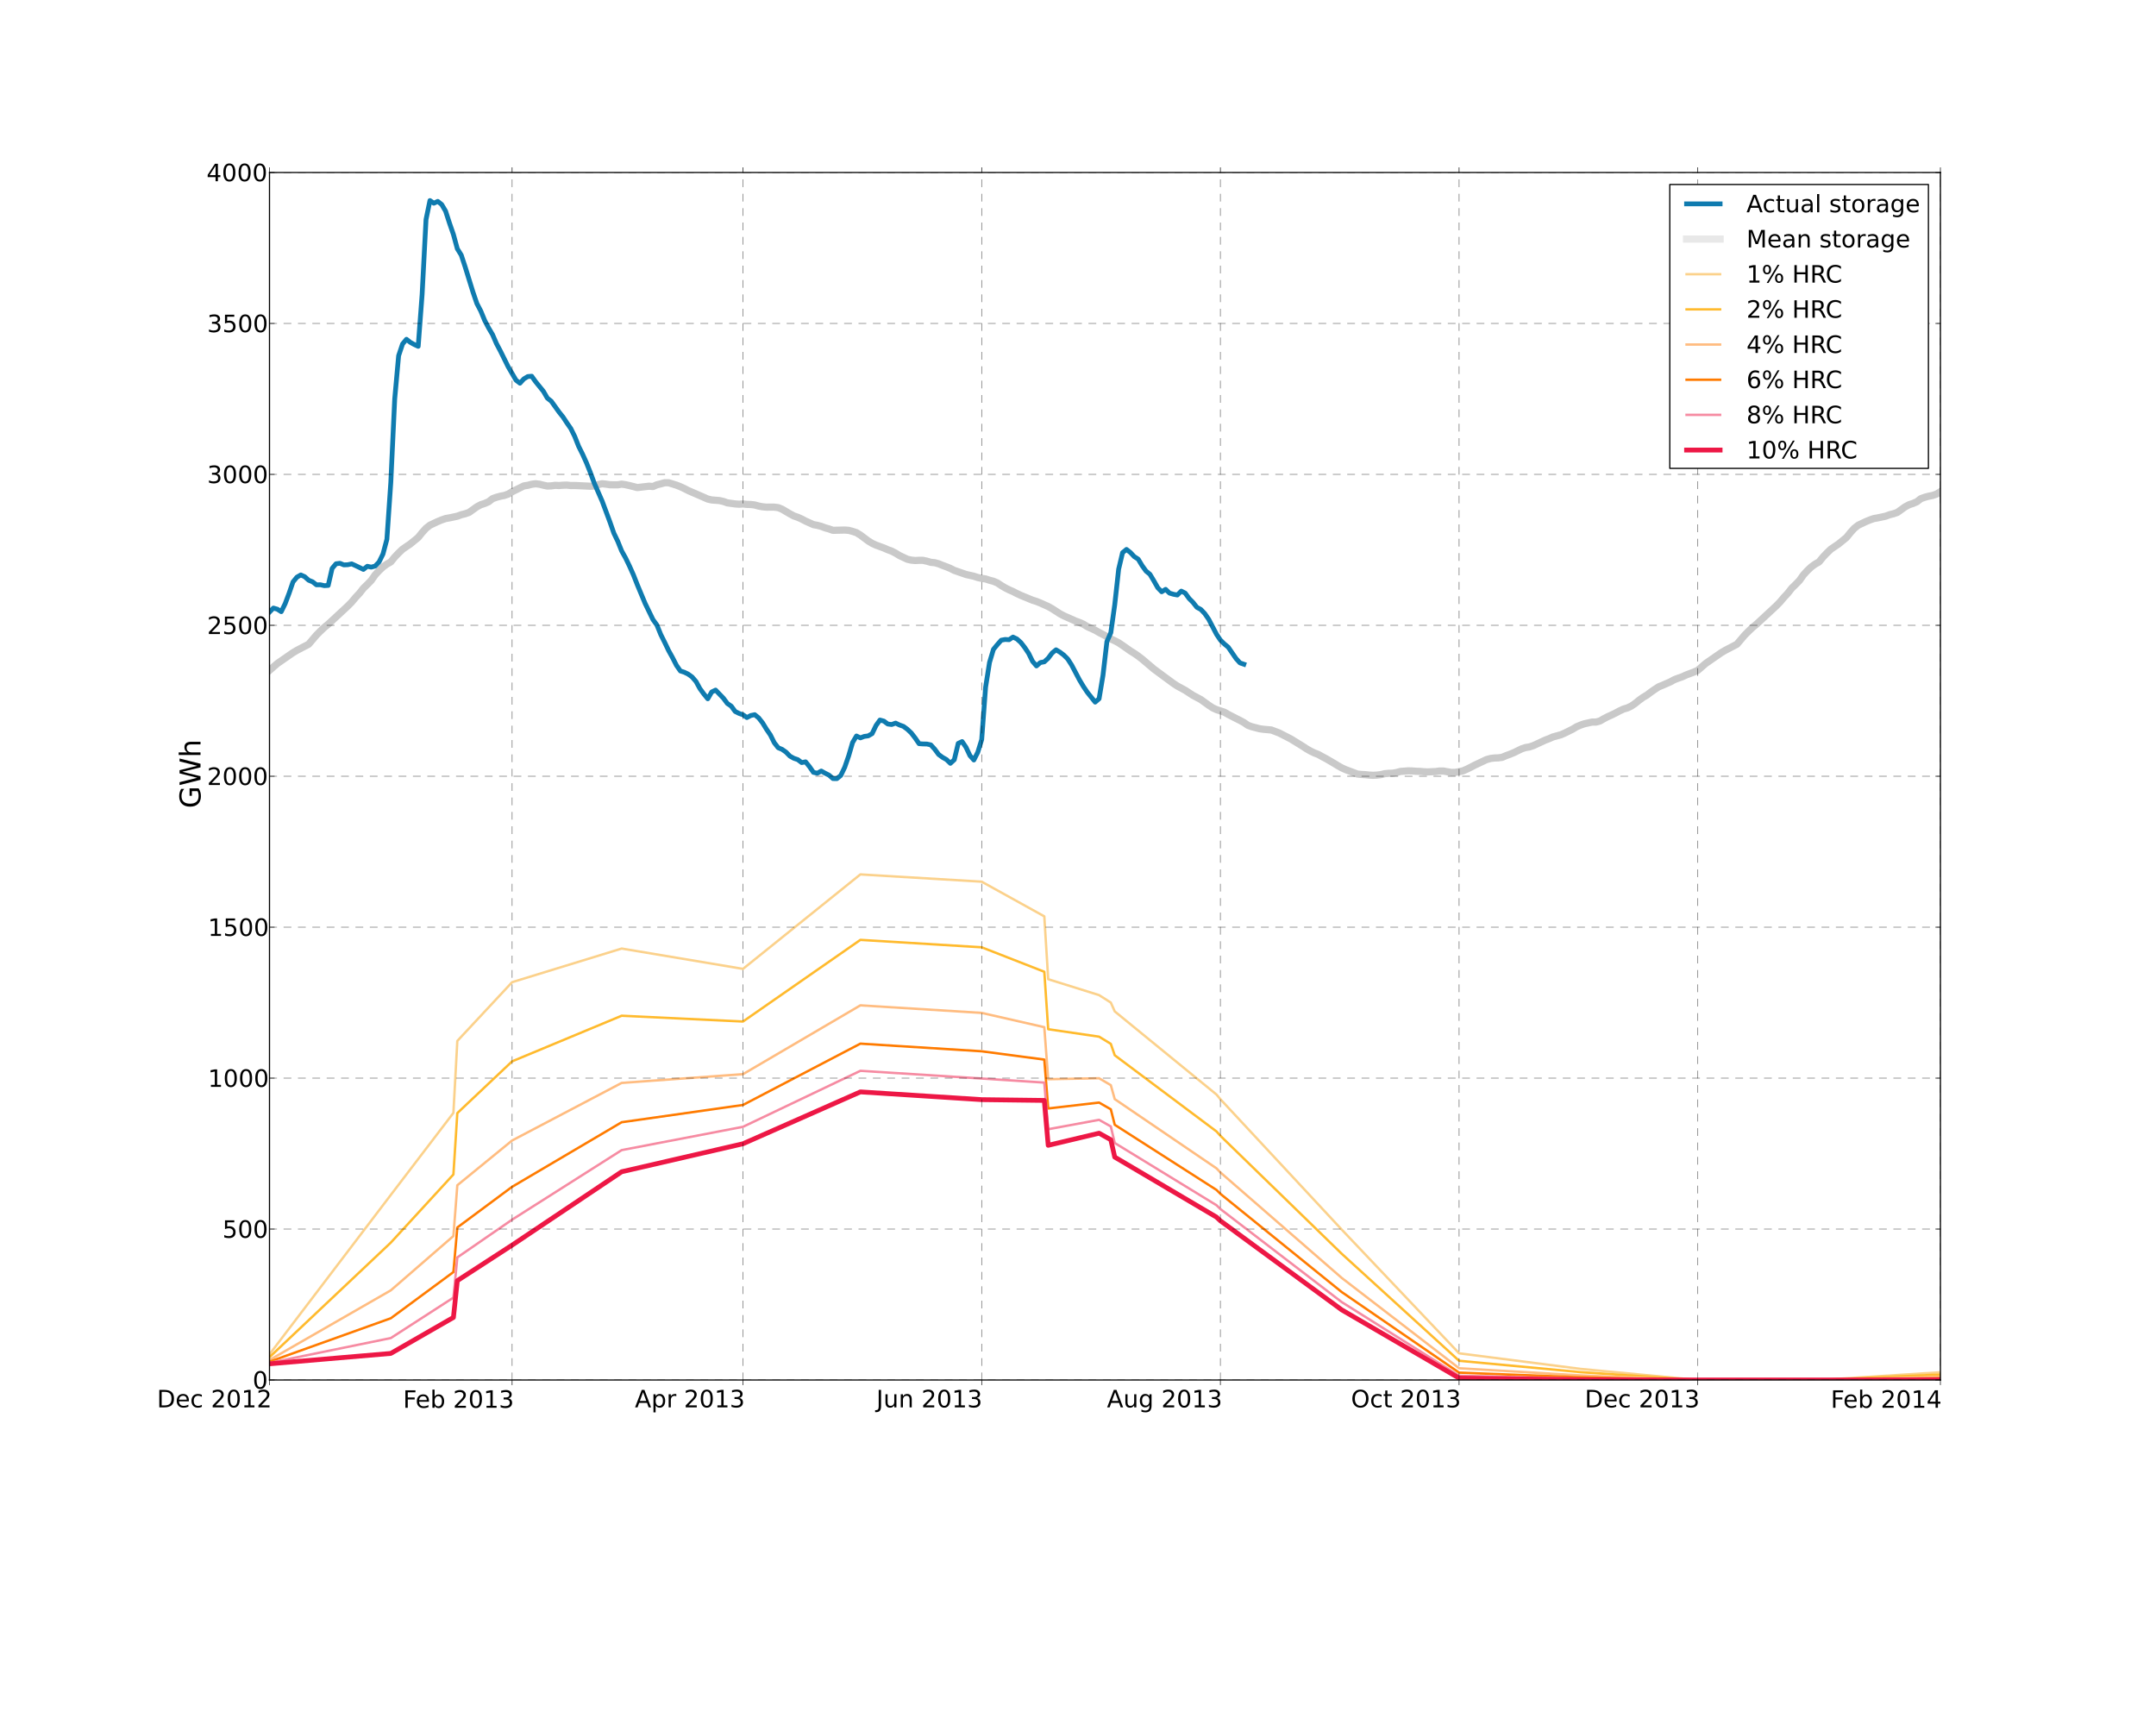<?xml version="1.0" encoding="utf-8" standalone="no"?>
<!DOCTYPE svg PUBLIC "-//W3C//DTD SVG 1.1//EN"
  "http://www.w3.org/Graphics/SVG/1.1/DTD/svg11.dtd">
<!-- Created with matplotlib (http://matplotlib.org/) -->
<svg height="1440pt" version="1.1" viewBox="0 0 1800 1440" width="1800pt" xmlns="http://www.w3.org/2000/svg" xmlns:xlink="http://www.w3.org/1999/xlink">
 <defs>
  <style type="text/css">
*{stroke-linecap:square;stroke-linejoin:round;}
  </style>
 </defs>
 <g id="figure_1">
  <g id="patch_1">
   <path d="
M0 1440
L1800 1440
L1800 0
L0 0
z
" style="fill:#ffffff;"/>
  </g>
  <g id="axes_1">
   <g id="patch_2">
    <path d="
M225 1152
L1620 1152
L1620 144
L225 144
z
" style="fill:#ffffff;"/>
   </g>
   <g id="line2d_1">
    <path clip-path="url(#p0b2daec241)" d="
M225 1130.56
L326.276 997.49
L378.548 929.005
L381.815 868.951
L427.553 819.915
L519.028 791.829
L620.304 808.804
L718.314 729.94
L819.59 736.011
L871.862 764.957
L875.129 817.418
L917.6 830.699
L927.4 836.926
L930.667 844.297
L1015.61 913.695
L1018.88 917.597
L1120.15 1026.42
L1218.16 1129.71
L1319.44 1142.72
L1417.45 1152
L1518.72 1152
L1620 1145.55" style="fill:none;stroke:#fbd18b;stroke-width:2.0;"/>
   </g>
   <g id="line2d_2">
    <path clip-path="url(#p0b2daec241)" d="
M225 1132.94
L326.276 1037.32
L378.548 980.414
L381.815 929.192
L427.553 885.991
L519.028 847.917
L620.304 852.75
L718.314 784.591
L819.59 790.784
L871.862 811.213
L875.129 859.165
L917.6 865.401
L927.4 871.397
L930.667 880.909
L1015.61 944.497
L1018.88 948.155
L1120.15 1046.59
L1218.16 1135.95
L1319.44 1145.44
L1417.45 1152
L1518.72 1152
L1620 1147.44" style="fill:none;stroke:#ffba2d;stroke-width:2.0;"/>
   </g>
   <g id="line2d_3">
    <path clip-path="url(#p0b2daec241)" d="
M225 1135.33
L326.276 1077.16
L378.548 1031.82
L381.815 989.433
L427.553 952.066
L519.028 904.005
L620.304 896.696
L718.314 839.242
L819.59 845.558
L871.862 857.468
L875.129 900.911
L917.6 900.103
L927.4 905.869
L930.667 917.521
L1015.61 975.299
L1018.88 978.714
L1120.15 1066.76
L1218.16 1142.19
L1319.44 1148.16
L1417.45 1152
L1518.72 1152
L1620 1149.33" style="fill:none;stroke:#ffbc80;stroke-width:2.0;"/>
   </g>
   <g id="line2d_4">
    <path clip-path="url(#p0b2daec241)" d="
M225 1136.72
L326.276 1100.46
L378.548 1061.9
L381.815 1024.67
L427.553 990.718
L519.028 936.815
L620.304 922.403
L718.314 871.211
L819.59 877.598
L871.862 884.526
L875.129 925.331
L917.6 920.403
L927.4 926.033
L930.667 938.938
L1015.61 993.317
L1018.88 996.589
L1120.15 1078.56
L1218.16 1145.84
L1319.44 1149.75
L1417.45 1152
L1518.72 1152
L1620 1150.43" style="fill:none;stroke:#ff7b00;stroke-width:2.0;"/>
   </g>
   <g id="line2d_5">
    <path clip-path="url(#p0b2daec241)" d="
M225 1137.71
L326.276 1116.99
L378.548 1083.23
L381.815 1049.67
L427.553 1018.14
L519.028 960.094
L620.304 940.642
L718.314 893.894
L819.59 900.331
L871.862 903.724
L875.129 942.657
L917.6 934.805
L927.4 940.34
L930.667 954.133
L1015.61 1006.1
L1018.88 1009.27
L1120.15 1086.93
L1218.16 1148.43
L1319.44 1150.88
L1417.45 1152
L1518.72 1152
L1620 1151.22" style="fill:none;stroke:#f68ba2;stroke-width:2.0;"/>
   </g>
   <g id="line2d_6">
    <path clip-path="url(#p0b2daec241)" d="
M225 1138.48
L326.276 1129.81
L378.548 1099.78
L381.815 1069.07
L427.553 1039.41
L519.028 978.15
L620.304 954.789
L718.314 911.487
L819.59 917.964
L871.862 918.615
L875.129 956.096
L917.6 945.977
L927.4 951.437
L930.667 965.92
L1015.61 1016.02
L1018.88 1019.11
L1120.15 1093.42
L1218.16 1150.44
L1319.44 1151.75
L1417.45 1152
L1518.72 1152
L1620 1151.83" style="fill:none;stroke:#ed1745;stroke-width:2.0;"/>
   </g>
   <g id="line2d_7">
    <path clip-path="url(#p0b2daec241)" d="
M225 1138.48
L326.276 1129.81
L378.548 1099.78
L381.815 1069.07
L427.553 1039.41
L519.028 978.15
L620.304 954.789
L718.314 911.487
L819.59 917.964
L871.862 918.615
L875.129 956.096
L917.6 945.977
L927.4 951.437
L930.667 965.92
L1015.61 1016.02
L1018.88 1019.11
L1120.15 1093.42
L1218.16 1150.44
L1319.44 1151.75
L1417.45 1152
L1518.72 1152
L1620 1151.83" style="fill:none;stroke:#ed1745;stroke-width:4;"/>
   </g>
   <g id="line2d_8">
    <path clip-path="url(#p0b2daec241)" d="
M225 559.592
L231.534 553.898
L244.602 544.847
L247.869 542.914
L257.67 537.8
L264.204 530.133
L267.471 526.857
L270.738 523.762
L274.005 521.088
L290.34 505.947
L293.607 502.616
L296.874 498.732
L300.141 495.234
L303.407 491.079
L306.674 487.897
L309.941 484.531
L313.208 479.901
L316.475 476.349
L319.742 473.276
L323.009 470.895
L326.276 469.052
L329.543 465.037
L332.81 461.603
L336.077 458.474
L342.611 454.017
L349.145 448.684
L352.412 444.607
L355.679 440.996
L358.946 438.437
L365.48 435.35
L368.747 434.013
L372.014 432.874
L375.281 432.306
L381.815 430.913
L385.082 429.704
L388.349 428.889
L391.616 427.753
L398.15 423.06
L401.417 421.321
L404.684 420.262
L407.951 418.837
L411.218 416.282
L414.485 415.121
L417.752 414.238
L421.019 413.6
L424.286 412.457
L427.553 410.497
L437.354 405.647
L440.621 405.131
L443.888 404.272
L447.155 403.831
L450.422 404.231
L453.689 405.054
L456.956 405.737
L460.222 405.596
L463.489 405.15
L466.756 405.306
L470.023 405.048
L473.29 404.953
L476.557 405.314
L479.824 405.272
L492.892 405.894
L496.159 405.728
L499.426 404.557
L502.693 403.807
L505.96 404.168
L509.227 404.668
L515.761 404.724
L519.028 404.155
L522.295 404.637
L525.562 405.355
L532.096 407.007
L541.897 405.869
L545.164 406.141
L548.431 404.692
L551.698 403.897
L554.965 402.975
L558.232 402.997
L564.766 405.017
L568.033 406.29
L571.3 407.807
L574.567 409.498
L584.368 413.745
L590.902 416.607
L594.169 417.347
L600.703 417.867
L603.97 418.607
L607.237 419.776
L613.77 420.662
L617.037 420.894
L620.304 420.689
L623.571 421.053
L626.838 421.148
L630.105 421.54
L633.372 422.449
L636.639 423.054
L639.906 423.362
L646.44 423.346
L649.707 423.767
L652.974 425.098
L659.508 428.959
L662.775 430.705
L666.042 431.828
L669.309 433.292
L672.576 435.01
L679.11 437.945
L682.377 438.551
L685.644 439.396
L688.911 440.651
L692.178 441.567
L695.445 442.71
L705.246 442.466
L708.513 442.719
L711.78 443.574
L715.047 444.655
L718.314 446.679
L724.848 451.569
L728.115 453.58
L731.382 455.062
L737.916 457.465
L741.183 458.903
L744.45 460.076
L747.717 461.791
L750.984 463.782
L757.518 466.846
L760.785 467.581
L764.052 467.896
L767.319 467.747
L770.585 467.759
L773.852 468.471
L777.119 469.422
L780.386 469.735
L783.653 470.634
L786.92 471.987
L790.187 473.171
L793.454 474.524
L796.721 476.164
L806.522 479.559
L813.056 481.033
L816.323 482.095
L819.59 482.816
L822.857 483.296
L826.124 484.367
L829.391 485.224
L832.658 486.607
L835.925 488.785
L839.192 490.733
L842.459 492.369
L845.726 493.805
L848.993 495.482
L852.26 497.001
L862.061 501.046
L865.328 502.056
L868.595 503.39
L875.129 506.301
L878.396 508.141
L884.93 512.376
L888.197 514.097
L897.998 518.452
L901.265 519.639
L904.532 521.082
L907.799 523.092
L914.333 526.1
L917.6 527.978
L924.133 531.389
L927.4 533.38
L930.667 534.886
L933.934 536.608
L937.201 538.782
L943.735 543.391
L947.002 545.411
L950.269 547.679
L953.536 550.183
L963.337 558.503
L973.138 565.751
L979.672 570.544
L982.939 572.666
L989.473 576.234
L996.007 580.497
L1002.54 583.965
L1009.07 588.683
L1012.34 590.843
L1015.61 592.369
L1022.14 594.5
L1025.41 596.378
L1031.94 599.741
L1035.21 601.377
L1038.48 603.154
L1041.74 605.429
L1045.01 606.631
L1051.55 608.324
L1054.81 608.799
L1061.35 609.376
L1067.88 611.838
L1077.68 616.864
L1087.48 622.896
L1090.75 625.06
L1094.02 626.93
L1097.28 628.513
L1100.55 629.766
L1103.82 631.607
L1107.08 633.311
L1113.62 637.13
L1116.89 639.124
L1120.15 640.98
L1123.42 642.456
L1133.22 646.153
L1136.49 646.501
L1139.75 646.671
L1143.02 647.018
L1146.29 647.2
L1149.56 647.04
L1152.82 646.655
L1156.09 645.863
L1159.36 645.55
L1162.62 645.47
L1165.89 644.887
L1169.16 643.995
L1175.69 643.496
L1178.96 643.577
L1182.22 643.854
L1185.49 643.947
L1188.76 644.241
L1192.03 644.366
L1198.56 644.081
L1201.83 643.631
L1205.09 643.669
L1211.63 644.804
L1214.89 644.745
L1218.16 644.243
L1221.43 643.479
L1224.7 642.059
L1227.96 640.456
L1231.23 638.725
L1241.03 634.113
L1244.3 633.191
L1247.56 632.762
L1250.83 632.653
L1254.1 632.211
L1257.37 630.815
L1260.63 629.641
L1263.9 628.276
L1270.43 625.099
L1273.7 624.031
L1276.97 623.502
L1280.23 622.395
L1290.04 617.851
L1293.3 616.617
L1296.57 615.168
L1303.1 613.399
L1306.37 611.967
L1312.9 608.736
L1316.17 606.741
L1319.44 605.349
L1322.7 604.216
L1329.24 602.765
L1332.51 602.754
L1335.77 601.871
L1339.04 599.951
L1342.31 598.276
L1345.57 596.812
L1348.84 595.204
L1352.11 593.467
L1355.37 591.923
L1358.64 590.968
L1361.91 589.426
L1365.18 587.192
L1368.44 584.547
L1371.71 582.167
L1374.98 580.253
L1378.24 577.771
L1381.51 575.489
L1384.78 573.365
L1388.04 572.042
L1394.58 569.175
L1397.85 567.37
L1401.11 566.12
L1404.38 565.014
L1407.65 563.482
L1414.18 561.032
L1417.45 559.592
L1423.98 553.898
L1437.05 544.847
L1440.32 542.914
L1450.12 537.8
L1456.65 530.133
L1459.92 526.857
L1463.19 523.762
L1466.45 521.088
L1482.79 505.947
L1486.05 502.616
L1489.32 498.732
L1492.59 495.234
L1495.85 491.079
L1499.12 487.897
L1502.39 484.531
L1505.66 479.901
L1508.92 476.349
L1512.19 473.276
L1515.46 470.895
L1518.72 469.052
L1521.99 465.037
L1525.26 461.603
L1528.52 458.474
L1535.06 454.017
L1541.59 448.684
L1544.86 444.607
L1548.13 440.996
L1551.39 438.437
L1557.93 435.35
L1561.19 434.013
L1564.46 432.874
L1567.73 432.306
L1574.26 430.913
L1577.53 429.704
L1580.8 428.889
L1584.06 427.753
L1590.6 423.06
L1593.86 421.321
L1597.13 420.262
L1600.4 418.837
L1603.67 416.282
L1606.93 415.121
L1610.2 414.238
L1613.47 413.6
L1616.73 412.457
L1620 410.497
L1620 410.497" style="fill:none;stroke:#c9c9c9;stroke-width:6;"/>
   </g>
   <g id="line2d_9">
    <path clip-path="url(#p0b2daec241)" d="
M225 510.934
L228.267 507.597
L231.534 508.541
L234.801 510.616
L238.068 503.933
L241.335 495.305
L244.602 485.806
L247.869 481.811
L251.136 479.95
L254.403 481.417
L257.67 484.35
L260.937 485.677
L264.204 488.204
L267.471 488.142
L270.738 488.891
L274.005 488.708
L277.272 474.498
L280.539 470.628
L283.806 470.227
L287.073 471.559
L290.34 471.424
L293.607 470.71
L296.874 472.192
L303.407 475.337
L306.674 472.716
L309.941 473.43
L313.208 472.544
L316.475 469.15
L319.742 462.483
L323.009 450.185
L326.276 402.688
L329.543 332.951
L332.81 296.94
L336.077 287.147
L339.344 283.228
L342.611 285.803
L345.878 287.606
L349.145 289.102
L352.412 245.878
L355.679 183.236
L358.946 167.425
L362.213 169.632
L365.48 168.109
L368.747 170.69
L372.014 176.231
L375.281 186.285
L378.548 195.724
L381.815 207.677
L385.082 212.917
L388.349 222.791
L394.883 243.876
L398.15 253.402
L401.417 259.662
L404.684 267.582
L407.951 273.785
L411.218 279.311
L414.485 286.83
L417.752 292.992
L424.286 306.208
L430.82 317.381
L434.087 319.894
L437.354 316.307
L440.621 314.333
L443.888 314.062
L447.155 318.623
L453.689 326.683
L456.956 332.326
L460.222 334.89
L466.756 344.011
L470.023 348.06
L473.29 353.037
L476.557 357.738
L479.824 364.344
L483.091 372.582
L486.358 379.105
L489.625 386.35
L492.892 394.502
L496.159 403.354
L502.693 418.264
L509.227 435.77
L512.494 445.085
L515.761 451.888
L519.028 459.963
L522.295 465.808
L525.562 472.587
L528.829 479.884
L532.096 488.181
L538.63 503.809
L545.164 517.253
L548.431 521.775
L551.698 529.783
L554.965 536.316
L558.232 543.134
L561.499 549.032
L564.766 555.424
L568.033 560.105
L571.3 561.161
L574.567 562.76
L577.834 565.147
L581.101 568.934
L584.368 574.881
L587.635 579.346
L590.902 583.342
L594.169 577.656
L597.436 576.071
L603.97 582.853
L607.237 587.233
L610.504 589.468
L613.77 593.912
L617.037 595.55
L620.304 596.682
L623.571 599.003
L626.838 597.295
L630.105 596.595
L633.372 599.267
L636.639 603.402
L639.906 608.736
L643.173 613.512
L646.44 620.043
L649.707 624.21
L652.974 625.567
L656.241 627.877
L659.508 631.203
L662.775 633.01
L666.042 634.122
L669.309 636.593
L672.576 635.961
L675.843 640.037
L679.11 644.742
L682.377 645.466
L685.644 643.648
L688.911 645.467
L692.178 647.116
L695.445 649.951
L698.712 649.989
L701.979 647.325
L705.246 640.48
L708.513 631.051
L711.78 619.886
L715.047 614.386
L718.314 615.966
L721.581 614.74
L724.848 614.294
L728.115 612.421
L731.382 605.63
L734.649 601.076
L737.916 601.954
L741.183 604.399
L744.45 604.82
L747.717 603.627
L750.984 605.209
L754.251 606.366
L757.518 608.76
L760.785 611.843
L764.052 616.049
L767.319 620.804
L770.585 621.042
L773.852 621.096
L777.119 621.813
L780.386 625.406
L783.653 629.822
L786.92 632.237
L790.187 634.074
L793.454 637.22
L796.721 634.185
L799.988 620.577
L803.255 619.033
L806.522 623.848
L809.789 630.769
L813.056 634.434
L816.323 627.978
L819.59 617.428
L822.857 573.669
L826.124 553.036
L829.391 542.075
L832.658 538.112
L835.925 534.424
L839.192 533.816
L842.459 534.015
L845.726 531.831
L848.993 533.39
L852.26 536.317
L855.527 540.519
L858.794 545.427
L862.061 552.09
L865.328 555.901
L868.595 553.084
L871.862 552.483
L875.129 549.452
L878.396 545.097
L881.663 542.45
L884.93 544.414
L888.197 546.875
L891.464 550.154
L894.731 555.259
L901.265 567.648
L904.532 573.08
L907.799 577.941
L914.333 586.127
L917.6 583.284
L920.867 563.698
L924.133 535.57
L927.4 528.139
L930.667 504.825
L933.934 475.166
L937.201 461.346
L940.468 458.651
L943.735 461.209
L947.002 464.672
L950.269 466.772
L953.536 472.214
L956.803 476.736
L960.07 479.427
L963.337 484.883
L966.604 490.645
L969.871 494.006
L973.138 491.979
L976.405 495.111
L979.672 496.086
L982.939 496.694
L986.206 493.454
L989.473 495.094
L992.74 499.573
L996.007 502.882
L999.274 507.003
L1002.54 508.74
L1005.81 512.185
L1009.07 516.882
L1015.61 529.415
L1018.88 534.323
L1022.14 537.536
L1025.41 540.237
L1031.94 549.736
L1035.21 553.356
L1038.48 554.488
L1038.48 554.488" style="fill:none;stroke:#0f7baf;stroke-width:4;"/>
   </g>
   <g id="matplotlib.axis_1">
    <g id="xtick_1">
     <g id="line2d_10">
      <path clip-path="url(#p0b2daec241)" d="
M225 1152
L225 144" style="fill:none;opacity:0.6;stroke:#000000;stroke-dasharray:6,6;stroke-dashoffset:0.0;stroke-linecap:butt;stroke-width:0.5;"/>
     </g>
     <g id="line2d_11">
      <defs>
       <path d="
M0 0
L0 4" id="mdad270ee8e" style="stroke:#000000;stroke-linecap:butt;stroke-width:0.5;"/>
      </defs>
      <g>
       <use style="stroke:#000000;stroke-linecap:butt;stroke-width:0.5;" x="225.0" xlink:href="#mdad270ee8e" y="1152.0"/>
      </g>
     </g>
     <g id="line2d_12">
      <defs>
       <path d="
M0 0
L0 -4" id="mcb557df647" style="stroke:#000000;stroke-linecap:butt;stroke-width:0.5;"/>
      </defs>
      <g>
       <use style="stroke:#000000;stroke-linecap:butt;stroke-width:0.5;" x="225.0" xlink:href="#mcb557df647" y="144.0"/>
      </g>
     </g>
     <g id="text_1">
      <!-- Dec 2012 -->
      <defs>
       <path d="
M19.188 8.297
L53.609 8.297
L53.609 0
L7.328 0
L7.328 8.297
Q12.938 14.109 22.625 23.891
Q32.328 33.688 34.812 36.531
Q39.547 41.844 41.422 45.531
Q43.312 49.219 43.312 52.781
Q43.312 58.594 39.234 62.25
Q35.156 65.922 28.609 65.922
Q23.969 65.922 18.812 64.312
Q13.672 62.703 7.812 59.422
L7.812 69.391
Q13.766 71.781 18.938 73
Q24.125 74.219 28.422 74.219
Q39.75 74.219 46.484 68.547
Q53.219 62.891 53.219 53.422
Q53.219 48.922 51.531 44.891
Q49.859 40.875 45.406 35.406
Q44.188 33.984 37.641 27.219
Q31.109 20.453 19.188 8.297" id="BitstreamVeraSans-Roman-32"/>
       <path id="BitstreamVeraSans-Roman-20"/>
       <path d="
M31.781 66.406
Q24.172 66.406 20.328 58.906
Q16.5 51.422 16.5 36.375
Q16.5 21.391 20.328 13.891
Q24.172 6.391 31.781 6.391
Q39.453 6.391 43.281 13.891
Q47.125 21.391 47.125 36.375
Q47.125 51.422 43.281 58.906
Q39.453 66.406 31.781 66.406
M31.781 74.219
Q44.047 74.219 50.516 64.516
Q56.984 54.828 56.984 36.375
Q56.984 17.969 50.516 8.266
Q44.047 -1.422 31.781 -1.422
Q19.531 -1.422 13.062 8.266
Q6.594 17.969 6.594 36.375
Q6.594 54.828 13.062 64.516
Q19.531 74.219 31.781 74.219" id="BitstreamVeraSans-Roman-30"/>
       <path d="
M12.406 8.297
L28.516 8.297
L28.516 63.922
L10.984 60.406
L10.984 69.391
L28.422 72.906
L38.281 72.906
L38.281 8.297
L54.391 8.297
L54.391 0
L12.406 0
z
" id="BitstreamVeraSans-Roman-31"/>
       <path d="
M19.672 64.797
L19.672 8.109
L31.594 8.109
Q46.688 8.109 53.688 14.938
Q60.688 21.781 60.688 36.531
Q60.688 51.172 53.688 57.984
Q46.688 64.797 31.594 64.797
z

M9.812 72.906
L30.078 72.906
Q51.266 72.906 61.172 64.094
Q71.094 55.281 71.094 36.531
Q71.094 17.672 61.125 8.828
Q51.172 0 30.078 0
L9.812 0
z
" id="BitstreamVeraSans-Roman-44"/>
       <path d="
M56.203 29.594
L56.203 25.203
L14.891 25.203
Q15.484 15.922 20.484 11.062
Q25.484 6.203 34.422 6.203
Q39.594 6.203 44.453 7.469
Q49.312 8.734 54.109 11.281
L54.109 2.781
Q49.266 0.734 44.188 -0.344
Q39.109 -1.422 33.891 -1.422
Q20.797 -1.422 13.156 6.188
Q5.516 13.812 5.516 26.812
Q5.516 40.234 12.766 48.109
Q20.016 56 32.328 56
Q43.359 56 49.781 48.891
Q56.203 41.797 56.203 29.594
M47.219 32.234
Q47.125 39.594 43.094 43.984
Q39.062 48.391 32.422 48.391
Q24.906 48.391 20.391 44.141
Q15.875 39.891 15.188 32.172
z
" id="BitstreamVeraSans-Roman-65"/>
       <path d="
M48.781 52.594
L48.781 44.188
Q44.969 46.297 41.141 47.344
Q37.312 48.391 33.406 48.391
Q24.656 48.391 19.812 42.844
Q14.984 37.312 14.984 27.297
Q14.984 17.281 19.812 11.734
Q24.656 6.203 33.406 6.203
Q37.312 6.203 41.141 7.25
Q44.969 8.297 48.781 10.406
L48.781 2.094
Q45.016 0.344 40.984 -0.531
Q36.969 -1.422 32.422 -1.422
Q20.062 -1.422 12.781 6.344
Q5.516 14.109 5.516 27.297
Q5.516 40.672 12.859 48.328
Q20.219 56 33.016 56
Q37.156 56 41.109 55.141
Q45.062 54.297 48.781 52.594" id="BitstreamVeraSans-Roman-63"/>
      </defs>
      <g transform="translate(131.044 1174.844)scale(0.2 -0.2)">
       <use xlink:href="#BitstreamVeraSans-Roman-44"/>
       <use x="77.002" xlink:href="#BitstreamVeraSans-Roman-65"/>
       <use x="138.525" xlink:href="#BitstreamVeraSans-Roman-63"/>
       <use x="193.506" xlink:href="#BitstreamVeraSans-Roman-20"/>
       <use x="225.293" xlink:href="#BitstreamVeraSans-Roman-32"/>
       <use x="288.916" xlink:href="#BitstreamVeraSans-Roman-30"/>
       <use x="352.539" xlink:href="#BitstreamVeraSans-Roman-31"/>
       <use x="416.162" xlink:href="#BitstreamVeraSans-Roman-32"/>
      </g>
     </g>
    </g>
    <g id="xtick_2">
     <g id="line2d_13">
      <path clip-path="url(#p0b2daec241)" d="
M427.553 1152
L427.553 144" style="fill:none;opacity:0.6;stroke:#000000;stroke-dasharray:6,6;stroke-dashoffset:0.0;stroke-linecap:butt;stroke-width:0.5;"/>
     </g>
     <g id="line2d_14">
      <g>
       <use style="stroke:#000000;stroke-linecap:butt;stroke-width:0.5;" x="427.553" xlink:href="#mdad270ee8e" y="1152.0"/>
      </g>
     </g>
     <g id="line2d_15">
      <g>
       <use style="stroke:#000000;stroke-linecap:butt;stroke-width:0.5;" x="427.553" xlink:href="#mcb557df647" y="144.0"/>
      </g>
     </g>
     <g id="text_2">
      <!-- Feb 2013 -->
      <defs>
       <path d="
M9.812 72.906
L51.703 72.906
L51.703 64.594
L19.672 64.594
L19.672 43.109
L48.578 43.109
L48.578 34.812
L19.672 34.812
L19.672 0
L9.812 0
z
" id="BitstreamVeraSans-Roman-46"/>
       <path d="
M40.578 39.312
Q47.656 37.797 51.625 33
Q55.609 28.219 55.609 21.188
Q55.609 10.406 48.188 4.484
Q40.766 -1.422 27.094 -1.422
Q22.516 -1.422 17.656 -0.516
Q12.797 0.391 7.625 2.203
L7.625 11.719
Q11.719 9.328 16.594 8.109
Q21.484 6.891 26.812 6.891
Q36.078 6.891 40.938 10.547
Q45.797 14.203 45.797 21.188
Q45.797 27.641 41.281 31.266
Q36.766 34.906 28.719 34.906
L20.219 34.906
L20.219 43.016
L29.109 43.016
Q36.375 43.016 40.234 45.922
Q44.094 48.828 44.094 54.297
Q44.094 59.906 40.109 62.906
Q36.141 65.922 28.719 65.922
Q24.656 65.922 20.016 65.031
Q15.375 64.156 9.812 62.312
L9.812 71.094
Q15.438 72.656 20.344 73.438
Q25.25 74.219 29.594 74.219
Q40.828 74.219 47.359 69.109
Q53.906 64.016 53.906 55.328
Q53.906 49.266 50.438 45.094
Q46.969 40.922 40.578 39.312" id="BitstreamVeraSans-Roman-33"/>
       <path d="
M48.688 27.297
Q48.688 37.203 44.609 42.844
Q40.531 48.484 33.406 48.484
Q26.266 48.484 22.188 42.844
Q18.109 37.203 18.109 27.297
Q18.109 17.391 22.188 11.75
Q26.266 6.109 33.406 6.109
Q40.531 6.109 44.609 11.75
Q48.688 17.391 48.688 27.297
M18.109 46.391
Q20.953 51.266 25.266 53.625
Q29.594 56 35.594 56
Q45.562 56 51.781 48.094
Q58.016 40.188 58.016 27.297
Q58.016 14.406 51.781 6.484
Q45.562 -1.422 35.594 -1.422
Q29.594 -1.422 25.266 0.953
Q20.953 3.328 18.109 8.203
L18.109 0
L9.078 0
L9.078 75.984
L18.109 75.984
z
" id="BitstreamVeraSans-Roman-62"/>
      </defs>
      <g transform="translate(336.493 1175.197)scale(0.2 -0.2)">
       <use xlink:href="#BitstreamVeraSans-Roman-46"/>
       <use x="52.02" xlink:href="#BitstreamVeraSans-Roman-65"/>
       <use x="113.543" xlink:href="#BitstreamVeraSans-Roman-62"/>
       <use x="177.02" xlink:href="#BitstreamVeraSans-Roman-20"/>
       <use x="208.807" xlink:href="#BitstreamVeraSans-Roman-32"/>
       <use x="272.43" xlink:href="#BitstreamVeraSans-Roman-30"/>
       <use x="336.053" xlink:href="#BitstreamVeraSans-Roman-31"/>
       <use x="399.676" xlink:href="#BitstreamVeraSans-Roman-33"/>
      </g>
     </g>
    </g>
    <g id="xtick_3">
     <g id="line2d_16">
      <path clip-path="url(#p0b2daec241)" d="
M620.304 1152
L620.304 144" style="fill:none;opacity:0.6;stroke:#000000;stroke-dasharray:6,6;stroke-dashoffset:0.0;stroke-linecap:butt;stroke-width:0.5;"/>
     </g>
     <g id="line2d_17">
      <g>
       <use style="stroke:#000000;stroke-linecap:butt;stroke-width:0.5;" x="620.304" xlink:href="#mdad270ee8e" y="1152.0"/>
      </g>
     </g>
     <g id="line2d_18">
      <g>
       <use style="stroke:#000000;stroke-linecap:butt;stroke-width:0.5;" x="620.304" xlink:href="#mcb557df647" y="144.0"/>
      </g>
     </g>
     <g id="text_3">
      <!-- Apr 2013 -->
      <defs>
       <path d="
M41.109 46.297
Q39.594 47.172 37.812 47.578
Q36.031 48 33.891 48
Q26.266 48 22.188 43.047
Q18.109 38.094 18.109 28.812
L18.109 0
L9.078 0
L9.078 54.688
L18.109 54.688
L18.109 46.188
Q20.953 51.172 25.484 53.578
Q30.031 56 36.531 56
Q37.453 56 38.578 55.875
Q39.703 55.766 41.062 55.516
z
" id="BitstreamVeraSans-Roman-72"/>
       <path d="
M18.109 8.203
L18.109 -20.797
L9.078 -20.797
L9.078 54.688
L18.109 54.688
L18.109 46.391
Q20.953 51.266 25.266 53.625
Q29.594 56 35.594 56
Q45.562 56 51.781 48.094
Q58.016 40.188 58.016 27.297
Q58.016 14.406 51.781 6.484
Q45.562 -1.422 35.594 -1.422
Q29.594 -1.422 25.266 0.953
Q20.953 3.328 18.109 8.203
M48.688 27.297
Q48.688 37.203 44.609 42.844
Q40.531 48.484 33.406 48.484
Q26.266 48.484 22.188 42.844
Q18.109 37.203 18.109 27.297
Q18.109 17.391 22.188 11.75
Q26.266 6.109 33.406 6.109
Q40.531 6.109 44.609 11.75
Q48.688 17.391 48.688 27.297" id="BitstreamVeraSans-Roman-70"/>
       <path d="
M34.188 63.188
L20.797 26.906
L47.609 26.906
z

M28.609 72.906
L39.797 72.906
L67.578 0
L57.328 0
L50.688 18.703
L17.828 18.703
L11.188 0
L0.781 0
z
" id="BitstreamVeraSans-Roman-41"/>
      </defs>
      <g transform="translate(530.051 1174.844)scale(0.2 -0.2)">
       <use xlink:href="#BitstreamVeraSans-Roman-41"/>
       <use x="68.408" xlink:href="#BitstreamVeraSans-Roman-70"/>
       <use x="131.885" xlink:href="#BitstreamVeraSans-Roman-72"/>
       <use x="172.998" xlink:href="#BitstreamVeraSans-Roman-20"/>
       <use x="204.785" xlink:href="#BitstreamVeraSans-Roman-32"/>
       <use x="268.408" xlink:href="#BitstreamVeraSans-Roman-30"/>
       <use x="332.031" xlink:href="#BitstreamVeraSans-Roman-31"/>
       <use x="395.654" xlink:href="#BitstreamVeraSans-Roman-33"/>
      </g>
     </g>
    </g>
    <g id="xtick_4">
     <g id="line2d_19">
      <path clip-path="url(#p0b2daec241)" d="
M819.59 1152
L819.59 144" style="fill:none;opacity:0.6;stroke:#000000;stroke-dasharray:6,6;stroke-dashoffset:0.0;stroke-linecap:butt;stroke-width:0.5;"/>
     </g>
     <g id="line2d_20">
      <g>
       <use style="stroke:#000000;stroke-linecap:butt;stroke-width:0.5;" x="819.59" xlink:href="#mdad270ee8e" y="1152.0"/>
      </g>
     </g>
     <g id="line2d_21">
      <g>
       <use style="stroke:#000000;stroke-linecap:butt;stroke-width:0.5;" x="819.59" xlink:href="#mcb557df647" y="144.0"/>
      </g>
     </g>
     <g id="text_4">
      <!-- Jun 2013 -->
      <defs>
       <path d="
M54.891 33.016
L54.891 0
L45.906 0
L45.906 32.719
Q45.906 40.484 42.875 44.328
Q39.844 48.188 33.797 48.188
Q26.516 48.188 22.312 43.547
Q18.109 38.922 18.109 30.906
L18.109 0
L9.078 0
L9.078 54.688
L18.109 54.688
L18.109 46.188
Q21.344 51.125 25.703 53.562
Q30.078 56 35.797 56
Q45.219 56 50.047 50.172
Q54.891 44.344 54.891 33.016" id="BitstreamVeraSans-Roman-6e"/>
       <path d="
M8.5 21.578
L8.5 54.688
L17.484 54.688
L17.484 21.922
Q17.484 14.156 20.5 10.266
Q23.531 6.391 29.594 6.391
Q36.859 6.391 41.078 11.031
Q45.312 15.672 45.312 23.688
L45.312 54.688
L54.297 54.688
L54.297 0
L45.312 0
L45.312 8.406
Q42.047 3.422 37.719 1
Q33.406 -1.422 27.688 -1.422
Q18.266 -1.422 13.375 4.438
Q8.5 10.297 8.5 21.578" id="BitstreamVeraSans-Roman-75"/>
       <path d="
M9.812 72.906
L19.672 72.906
L19.672 5.078
Q19.672 -8.109 14.672 -14.062
Q9.672 -20.016 -1.422 -20.016
L-5.172 -20.016
L-5.172 -11.719
L-2.094 -11.719
Q4.438 -11.719 7.125 -8.047
Q9.812 -4.391 9.812 5.078
z
" id="BitstreamVeraSans-Roman-4a"/>
      </defs>
      <g transform="translate(731.653 1174.844)scale(0.2 -0.2)">
       <use xlink:href="#BitstreamVeraSans-Roman-4a"/>
       <use x="29.492" xlink:href="#BitstreamVeraSans-Roman-75"/>
       <use x="92.871" xlink:href="#BitstreamVeraSans-Roman-6e"/>
       <use x="156.25" xlink:href="#BitstreamVeraSans-Roman-20"/>
       <use x="188.037" xlink:href="#BitstreamVeraSans-Roman-32"/>
       <use x="251.66" xlink:href="#BitstreamVeraSans-Roman-30"/>
       <use x="315.283" xlink:href="#BitstreamVeraSans-Roman-31"/>
       <use x="378.906" xlink:href="#BitstreamVeraSans-Roman-33"/>
      </g>
     </g>
    </g>
    <g id="xtick_5">
     <g id="line2d_22">
      <path clip-path="url(#p0b2daec241)" d="
M1018.88 1152
L1018.88 144" style="fill:none;opacity:0.6;stroke:#000000;stroke-dasharray:6,6;stroke-dashoffset:0.0;stroke-linecap:butt;stroke-width:0.5;"/>
     </g>
     <g id="line2d_23">
      <g>
       <use style="stroke:#000000;stroke-linecap:butt;stroke-width:0.5;" x="1018.876" xlink:href="#mdad270ee8e" y="1152.0"/>
      </g>
     </g>
     <g id="line2d_24">
      <g>
       <use style="stroke:#000000;stroke-linecap:butt;stroke-width:0.5;" x="1018.876" xlink:href="#mcb557df647" y="144.0"/>
      </g>
     </g>
     <g id="text_5">
      <!-- Aug 2013 -->
      <defs>
       <path d="
M45.406 27.984
Q45.406 37.75 41.375 43.109
Q37.359 48.484 30.078 48.484
Q22.859 48.484 18.828 43.109
Q14.797 37.75 14.797 27.984
Q14.797 18.266 18.828 12.891
Q22.859 7.516 30.078 7.516
Q37.359 7.516 41.375 12.891
Q45.406 18.266 45.406 27.984
M54.391 6.781
Q54.391 -7.172 48.188 -13.984
Q42 -20.797 29.203 -20.797
Q24.469 -20.797 20.266 -20.094
Q16.062 -19.391 12.109 -17.922
L12.109 -9.188
Q16.062 -11.328 19.922 -12.344
Q23.781 -13.375 27.781 -13.375
Q36.625 -13.375 41.016 -8.766
Q45.406 -4.156 45.406 5.172
L45.406 9.625
Q42.625 4.781 38.281 2.391
Q33.938 0 27.875 0
Q17.828 0 11.672 7.656
Q5.516 15.328 5.516 27.984
Q5.516 40.672 11.672 48.328
Q17.828 56 27.875 56
Q33.938 56 38.281 53.609
Q42.625 51.219 45.406 46.391
L45.406 54.688
L54.391 54.688
z
" id="BitstreamVeraSans-Roman-67"/>
      </defs>
      <g transform="translate(924.17 1174.844)scale(0.2 -0.2)">
       <use xlink:href="#BitstreamVeraSans-Roman-41"/>
       <use x="68.408" xlink:href="#BitstreamVeraSans-Roman-75"/>
       <use x="131.787" xlink:href="#BitstreamVeraSans-Roman-67"/>
       <use x="195.264" xlink:href="#BitstreamVeraSans-Roman-20"/>
       <use x="227.051" xlink:href="#BitstreamVeraSans-Roman-32"/>
       <use x="290.674" xlink:href="#BitstreamVeraSans-Roman-30"/>
       <use x="354.297" xlink:href="#BitstreamVeraSans-Roman-31"/>
       <use x="417.92" xlink:href="#BitstreamVeraSans-Roman-33"/>
      </g>
     </g>
    </g>
    <g id="xtick_6">
     <g id="line2d_25">
      <path clip-path="url(#p0b2daec241)" d="
M1218.16 1152
L1218.16 144" style="fill:none;opacity:0.6;stroke:#000000;stroke-dasharray:6,6;stroke-dashoffset:0.0;stroke-linecap:butt;stroke-width:0.5;"/>
     </g>
     <g id="line2d_26">
      <g>
       <use style="stroke:#000000;stroke-linecap:butt;stroke-width:0.5;" x="1218.162" xlink:href="#mdad270ee8e" y="1152.0"/>
      </g>
     </g>
     <g id="line2d_27">
      <g>
       <use style="stroke:#000000;stroke-linecap:butt;stroke-width:0.5;" x="1218.162" xlink:href="#mcb557df647" y="144.0"/>
      </g>
     </g>
     <g id="text_6">
      <!-- Oct 2013 -->
      <defs>
       <path d="
M39.406 66.219
Q28.656 66.219 22.328 58.203
Q16.016 50.203 16.016 36.375
Q16.016 22.609 22.328 14.594
Q28.656 6.594 39.406 6.594
Q50.141 6.594 56.422 14.594
Q62.703 22.609 62.703 36.375
Q62.703 50.203 56.422 58.203
Q50.141 66.219 39.406 66.219
M39.406 74.219
Q54.734 74.219 63.906 63.938
Q73.094 53.656 73.094 36.375
Q73.094 19.141 63.906 8.859
Q54.734 -1.422 39.406 -1.422
Q24.031 -1.422 14.812 8.828
Q5.609 19.094 5.609 36.375
Q5.609 53.656 14.812 63.938
Q24.031 74.219 39.406 74.219" id="BitstreamVeraSans-Roman-4f"/>
       <path d="
M18.312 70.219
L18.312 54.688
L36.812 54.688
L36.812 47.703
L18.312 47.703
L18.312 18.016
Q18.312 11.328 20.141 9.422
Q21.969 7.516 27.594 7.516
L36.812 7.516
L36.812 0
L27.594 0
Q17.188 0 13.234 3.875
Q9.281 7.766 9.281 18.016
L9.281 47.703
L2.688 47.703
L2.688 54.688
L9.281 54.688
L9.281 70.219
z
" id="BitstreamVeraSans-Roman-74"/>
      </defs>
      <g transform="translate(1127.927 1174.844)scale(0.2 -0.2)">
       <use xlink:href="#BitstreamVeraSans-Roman-4f"/>
       <use x="78.711" xlink:href="#BitstreamVeraSans-Roman-63"/>
       <use x="133.691" xlink:href="#BitstreamVeraSans-Roman-74"/>
       <use x="172.9" xlink:href="#BitstreamVeraSans-Roman-20"/>
       <use x="204.688" xlink:href="#BitstreamVeraSans-Roman-32"/>
       <use x="268.311" xlink:href="#BitstreamVeraSans-Roman-30"/>
       <use x="331.934" xlink:href="#BitstreamVeraSans-Roman-31"/>
       <use x="395.557" xlink:href="#BitstreamVeraSans-Roman-33"/>
      </g>
     </g>
    </g>
    <g id="xtick_7">
     <g id="line2d_28">
      <path clip-path="url(#p0b2daec241)" d="
M1417.45 1152
L1417.45 144" style="fill:none;opacity:0.6;stroke:#000000;stroke-dasharray:6,6;stroke-dashoffset:0.0;stroke-linecap:butt;stroke-width:0.5;"/>
     </g>
     <g id="line2d_29">
      <g>
       <use style="stroke:#000000;stroke-linecap:butt;stroke-width:0.5;" x="1417.447" xlink:href="#mdad270ee8e" y="1152.0"/>
      </g>
     </g>
     <g id="line2d_30">
      <g>
       <use style="stroke:#000000;stroke-linecap:butt;stroke-width:0.5;" x="1417.447" xlink:href="#mcb557df647" y="144.0"/>
      </g>
     </g>
     <g id="text_7">
      <!-- Dec 2013 -->
      <g transform="translate(1323.091 1174.844)scale(0.2 -0.2)">
       <use xlink:href="#BitstreamVeraSans-Roman-44"/>
       <use x="77.002" xlink:href="#BitstreamVeraSans-Roman-65"/>
       <use x="138.525" xlink:href="#BitstreamVeraSans-Roman-63"/>
       <use x="193.506" xlink:href="#BitstreamVeraSans-Roman-20"/>
       <use x="225.293" xlink:href="#BitstreamVeraSans-Roman-32"/>
       <use x="288.916" xlink:href="#BitstreamVeraSans-Roman-30"/>
       <use x="352.539" xlink:href="#BitstreamVeraSans-Roman-31"/>
       <use x="416.162" xlink:href="#BitstreamVeraSans-Roman-33"/>
      </g>
     </g>
    </g>
    <g id="xtick_8">
     <g id="line2d_31">
      <path clip-path="url(#p0b2daec241)" d="
M1620 1152
L1620 144" style="fill:none;opacity:0.6;stroke:#000000;stroke-dasharray:6,6;stroke-dashoffset:0.0;stroke-linecap:butt;stroke-width:0.5;"/>
     </g>
     <g id="line2d_32">
      <g>
       <use style="stroke:#000000;stroke-linecap:butt;stroke-width:0.5;" x="1620.0" xlink:href="#mdad270ee8e" y="1152.0"/>
      </g>
     </g>
     <g id="line2d_33">
      <g>
       <use style="stroke:#000000;stroke-linecap:butt;stroke-width:0.5;" x="1620.0" xlink:href="#mcb557df647" y="144.0"/>
      </g>
     </g>
     <g id="text_8">
      <!-- Feb 2014 -->
      <defs>
       <path d="
M37.797 64.312
L12.891 25.391
L37.797 25.391
z

M35.203 72.906
L47.609 72.906
L47.609 25.391
L58.016 25.391
L58.016 17.188
L47.609 17.188
L47.609 0
L37.797 0
L37.797 17.188
L4.891 17.188
L4.891 26.703
z
" id="BitstreamVeraSans-Roman-34"/>
      </defs>
      <g transform="translate(1528.459 1175.197)scale(0.2 -0.2)">
       <use xlink:href="#BitstreamVeraSans-Roman-46"/>
       <use x="52.02" xlink:href="#BitstreamVeraSans-Roman-65"/>
       <use x="113.543" xlink:href="#BitstreamVeraSans-Roman-62"/>
       <use x="177.02" xlink:href="#BitstreamVeraSans-Roman-20"/>
       <use x="208.807" xlink:href="#BitstreamVeraSans-Roman-32"/>
       <use x="272.43" xlink:href="#BitstreamVeraSans-Roman-30"/>
       <use x="336.053" xlink:href="#BitstreamVeraSans-Roman-31"/>
       <use x="399.676" xlink:href="#BitstreamVeraSans-Roman-34"/>
      </g>
     </g>
    </g>
   </g>
   <g id="matplotlib.axis_2">
    <g id="ytick_1">
     <g id="line2d_34">
      <path clip-path="url(#p0b2daec241)" d="
M225 1152
L1620 1152" style="fill:none;opacity:0.6;stroke:#000000;stroke-dasharray:6,6;stroke-dashoffset:0.0;stroke-linecap:butt;stroke-width:0.5;"/>
     </g>
     <g id="line2d_35">
      <defs>
       <path d="
M0 0
L4 0" id="mc8fcea1516" style="stroke:#000000;stroke-linecap:butt;stroke-width:0.5;"/>
      </defs>
      <g>
       <use style="stroke:#000000;stroke-linecap:butt;stroke-width:0.5;" x="225.0" xlink:href="#mc8fcea1516" y="1152.0"/>
      </g>
     </g>
     <g id="line2d_36">
      <defs>
       <path d="
M0 0
L-4 0" id="m0d5b0a6425" style="stroke:#000000;stroke-linecap:butt;stroke-width:0.5;"/>
      </defs>
      <g>
       <use style="stroke:#000000;stroke-linecap:butt;stroke-width:0.5;" x="1620.0" xlink:href="#m0d5b0a6425" y="1152.0"/>
      </g>
     </g>
     <g id="text_9">
      <!-- 0 -->
      <g transform="translate(210.922 1159.28)scale(0.2 -0.2)">
       <use xlink:href="#BitstreamVeraSans-Roman-30"/>
      </g>
     </g>
    </g>
    <g id="ytick_2">
     <g id="line2d_37">
      <path clip-path="url(#p0b2daec241)" d="
M225 1026
L1620 1026" style="fill:none;opacity:0.6;stroke:#000000;stroke-dasharray:6,6;stroke-dashoffset:0.0;stroke-linecap:butt;stroke-width:0.5;"/>
     </g>
     <g id="line2d_38">
      <g>
       <use style="stroke:#000000;stroke-linecap:butt;stroke-width:0.5;" x="225.0" xlink:href="#mc8fcea1516" y="1026.0"/>
      </g>
     </g>
     <g id="line2d_39">
      <g>
       <use style="stroke:#000000;stroke-linecap:butt;stroke-width:0.5;" x="1620.0" xlink:href="#m0d5b0a6425" y="1026.0"/>
      </g>
     </g>
     <g id="text_10">
      <!-- 500 -->
      <defs>
       <path d="
M10.797 72.906
L49.516 72.906
L49.516 64.594
L19.828 64.594
L19.828 46.734
Q21.969 47.469 24.109 47.828
Q26.266 48.188 28.422 48.188
Q40.625 48.188 47.75 41.5
Q54.891 34.812 54.891 23.391
Q54.891 11.625 47.562 5.094
Q40.234 -1.422 26.906 -1.422
Q22.312 -1.422 17.547 -0.641
Q12.797 0.141 7.719 1.703
L7.719 11.625
Q12.109 9.234 16.797 8.062
Q21.484 6.891 26.703 6.891
Q35.156 6.891 40.078 11.328
Q45.016 15.766 45.016 23.391
Q45.016 31 40.078 35.438
Q35.156 39.891 26.703 39.891
Q22.75 39.891 18.812 39.016
Q14.891 38.141 10.797 36.281
z
" id="BitstreamVeraSans-Roman-35"/>
      </defs>
      <g transform="translate(185.697 1033.28)scale(0.2 -0.2)">
       <use xlink:href="#BitstreamVeraSans-Roman-35"/>
       <use x="63.623" xlink:href="#BitstreamVeraSans-Roman-30"/>
       <use x="127.246" xlink:href="#BitstreamVeraSans-Roman-30"/>
      </g>
     </g>
    </g>
    <g id="ytick_3">
     <g id="line2d_40">
      <path clip-path="url(#p0b2daec241)" d="
M225 900
L1620 900" style="fill:none;opacity:0.6;stroke:#000000;stroke-dasharray:6,6;stroke-dashoffset:0.0;stroke-linecap:butt;stroke-width:0.5;"/>
     </g>
     <g id="line2d_41">
      <g>
       <use style="stroke:#000000;stroke-linecap:butt;stroke-width:0.5;" x="225.0" xlink:href="#mc8fcea1516" y="900.0"/>
      </g>
     </g>
     <g id="line2d_42">
      <g>
       <use style="stroke:#000000;stroke-linecap:butt;stroke-width:0.5;" x="1620.0" xlink:href="#m0d5b0a6425" y="900.0"/>
      </g>
     </g>
     <g id="text_11">
      <!-- 1000 -->
      <g transform="translate(173.625 907.28)scale(0.2 -0.2)">
       <use xlink:href="#BitstreamVeraSans-Roman-31"/>
       <use x="63.623" xlink:href="#BitstreamVeraSans-Roman-30"/>
       <use x="127.246" xlink:href="#BitstreamVeraSans-Roman-30"/>
       <use x="190.869" xlink:href="#BitstreamVeraSans-Roman-30"/>
      </g>
     </g>
    </g>
    <g id="ytick_4">
     <g id="line2d_43">
      <path clip-path="url(#p0b2daec241)" d="
M225 774
L1620 774" style="fill:none;opacity:0.6;stroke:#000000;stroke-dasharray:6,6;stroke-dashoffset:0.0;stroke-linecap:butt;stroke-width:0.5;"/>
     </g>
     <g id="line2d_44">
      <g>
       <use style="stroke:#000000;stroke-linecap:butt;stroke-width:0.5;" x="225.0" xlink:href="#mc8fcea1516" y="774.0"/>
      </g>
     </g>
     <g id="line2d_45">
      <g>
       <use style="stroke:#000000;stroke-linecap:butt;stroke-width:0.5;" x="1620.0" xlink:href="#m0d5b0a6425" y="774.0"/>
      </g>
     </g>
     <g id="text_12">
      <!-- 1500 -->
      <g transform="translate(173.625 781.28)scale(0.2 -0.2)">
       <use xlink:href="#BitstreamVeraSans-Roman-31"/>
       <use x="63.623" xlink:href="#BitstreamVeraSans-Roman-35"/>
       <use x="127.246" xlink:href="#BitstreamVeraSans-Roman-30"/>
       <use x="190.869" xlink:href="#BitstreamVeraSans-Roman-30"/>
      </g>
     </g>
    </g>
    <g id="ytick_5">
     <g id="line2d_46">
      <path clip-path="url(#p0b2daec241)" d="
M225 648
L1620 648" style="fill:none;opacity:0.6;stroke:#000000;stroke-dasharray:6,6;stroke-dashoffset:0.0;stroke-linecap:butt;stroke-width:0.5;"/>
     </g>
     <g id="line2d_47">
      <g>
       <use style="stroke:#000000;stroke-linecap:butt;stroke-width:0.5;" x="225.0" xlink:href="#mc8fcea1516" y="648.0"/>
      </g>
     </g>
     <g id="line2d_48">
      <g>
       <use style="stroke:#000000;stroke-linecap:butt;stroke-width:0.5;" x="1620.0" xlink:href="#m0d5b0a6425" y="648.0"/>
      </g>
     </g>
     <g id="text_13">
      <!-- 2000 -->
      <g transform="translate(172.894 655.28)scale(0.2 -0.2)">
       <use xlink:href="#BitstreamVeraSans-Roman-32"/>
       <use x="63.623" xlink:href="#BitstreamVeraSans-Roman-30"/>
       <use x="127.246" xlink:href="#BitstreamVeraSans-Roman-30"/>
       <use x="190.869" xlink:href="#BitstreamVeraSans-Roman-30"/>
      </g>
     </g>
    </g>
    <g id="ytick_6">
     <g id="line2d_49">
      <path clip-path="url(#p0b2daec241)" d="
M225 522
L1620 522" style="fill:none;opacity:0.6;stroke:#000000;stroke-dasharray:6,6;stroke-dashoffset:0.0;stroke-linecap:butt;stroke-width:0.5;"/>
     </g>
     <g id="line2d_50">
      <g>
       <use style="stroke:#000000;stroke-linecap:butt;stroke-width:0.5;" x="225.0" xlink:href="#mc8fcea1516" y="522.0"/>
      </g>
     </g>
     <g id="line2d_51">
      <g>
       <use style="stroke:#000000;stroke-linecap:butt;stroke-width:0.5;" x="1620.0" xlink:href="#m0d5b0a6425" y="522.0"/>
      </g>
     </g>
     <g id="text_14">
      <!-- 2500 -->
      <g transform="translate(172.894 529.28)scale(0.2 -0.2)">
       <use xlink:href="#BitstreamVeraSans-Roman-32"/>
       <use x="63.623" xlink:href="#BitstreamVeraSans-Roman-35"/>
       <use x="127.246" xlink:href="#BitstreamVeraSans-Roman-30"/>
       <use x="190.869" xlink:href="#BitstreamVeraSans-Roman-30"/>
      </g>
     </g>
    </g>
    <g id="ytick_7">
     <g id="line2d_52">
      <path clip-path="url(#p0b2daec241)" d="
M225 396
L1620 396" style="fill:none;opacity:0.6;stroke:#000000;stroke-dasharray:6,6;stroke-dashoffset:0.0;stroke-linecap:butt;stroke-width:0.5;"/>
     </g>
     <g id="line2d_53">
      <g>
       <use style="stroke:#000000;stroke-linecap:butt;stroke-width:0.5;" x="225.0" xlink:href="#mc8fcea1516" y="396.0"/>
      </g>
     </g>
     <g id="line2d_54">
      <g>
       <use style="stroke:#000000;stroke-linecap:butt;stroke-width:0.5;" x="1620.0" xlink:href="#m0d5b0a6425" y="396.0"/>
      </g>
     </g>
     <g id="text_15">
      <!-- 3000 -->
      <g transform="translate(172.953 403.28)scale(0.2 -0.2)">
       <use xlink:href="#BitstreamVeraSans-Roman-33"/>
       <use x="63.623" xlink:href="#BitstreamVeraSans-Roman-30"/>
       <use x="127.246" xlink:href="#BitstreamVeraSans-Roman-30"/>
       <use x="190.869" xlink:href="#BitstreamVeraSans-Roman-30"/>
      </g>
     </g>
    </g>
    <g id="ytick_8">
     <g id="line2d_55">
      <path clip-path="url(#p0b2daec241)" d="
M225 270
L1620 270" style="fill:none;opacity:0.6;stroke:#000000;stroke-dasharray:6,6;stroke-dashoffset:0.0;stroke-linecap:butt;stroke-width:0.5;"/>
     </g>
     <g id="line2d_56">
      <g>
       <use style="stroke:#000000;stroke-linecap:butt;stroke-width:0.5;" x="225.0" xlink:href="#mc8fcea1516" y="270.0"/>
      </g>
     </g>
     <g id="line2d_57">
      <g>
       <use style="stroke:#000000;stroke-linecap:butt;stroke-width:0.5;" x="1620.0" xlink:href="#m0d5b0a6425" y="270.0"/>
      </g>
     </g>
     <g id="text_16">
      <!-- 3500 -->
      <g transform="translate(172.953 277.28)scale(0.2 -0.2)">
       <use xlink:href="#BitstreamVeraSans-Roman-33"/>
       <use x="63.623" xlink:href="#BitstreamVeraSans-Roman-35"/>
       <use x="127.246" xlink:href="#BitstreamVeraSans-Roman-30"/>
       <use x="190.869" xlink:href="#BitstreamVeraSans-Roman-30"/>
      </g>
     </g>
    </g>
    <g id="ytick_9">
     <g id="line2d_58">
      <path clip-path="url(#p0b2daec241)" d="
M225 144
L1620 144" style="fill:none;opacity:0.6;stroke:#000000;stroke-dasharray:6,6;stroke-dashoffset:0.0;stroke-linecap:butt;stroke-width:0.5;"/>
     </g>
     <g id="line2d_59">
      <g>
       <use style="stroke:#000000;stroke-linecap:butt;stroke-width:0.5;" x="225.0" xlink:href="#mc8fcea1516" y="144.0"/>
      </g>
     </g>
     <g id="line2d_60">
      <g>
       <use style="stroke:#000000;stroke-linecap:butt;stroke-width:0.5;" x="1620.0" xlink:href="#m0d5b0a6425" y="144.0"/>
      </g>
     </g>
     <g id="text_17">
      <!-- 4000 -->
      <g transform="translate(172.406 151.28)scale(0.2 -0.2)">
       <use xlink:href="#BitstreamVeraSans-Roman-34"/>
       <use x="63.623" xlink:href="#BitstreamVeraSans-Roman-30"/>
       <use x="127.246" xlink:href="#BitstreamVeraSans-Roman-30"/>
       <use x="190.869" xlink:href="#BitstreamVeraSans-Roman-30"/>
      </g>
     </g>
    </g>
    <g id="text_18">
     <!-- GWh -->
     <defs>
      <path d="
M59.516 10.406
L59.516 29.984
L43.406 29.984
L43.406 38.094
L69.281 38.094
L69.281 6.781
Q63.578 2.734 56.688 0.656
Q49.812 -1.422 42 -1.422
Q24.906 -1.422 15.25 8.562
Q5.609 18.562 5.609 36.375
Q5.609 54.25 15.25 64.234
Q24.906 74.219 42 74.219
Q49.125 74.219 55.547 72.453
Q61.969 70.703 67.391 67.281
L67.391 56.781
Q61.922 61.422 55.766 63.766
Q49.609 66.109 42.828 66.109
Q29.438 66.109 22.719 58.641
Q16.016 51.172 16.016 36.375
Q16.016 21.625 22.719 14.156
Q29.438 6.688 42.828 6.688
Q48.047 6.688 52.141 7.594
Q56.25 8.5 59.516 10.406" id="BitstreamVeraSans-Roman-47"/>
      <path d="
M54.891 33.016
L54.891 0
L45.906 0
L45.906 32.719
Q45.906 40.484 42.875 44.328
Q39.844 48.188 33.797 48.188
Q26.516 48.188 22.312 43.547
Q18.109 38.922 18.109 30.906
L18.109 0
L9.078 0
L9.078 75.984
L18.109 75.984
L18.109 46.188
Q21.344 51.125 25.703 53.562
Q30.078 56 35.797 56
Q45.219 56 50.047 50.172
Q54.891 44.344 54.891 33.016" id="BitstreamVeraSans-Roman-68"/>
      <path d="
M3.328 72.906
L13.281 72.906
L28.609 11.281
L43.891 72.906
L54.984 72.906
L70.312 11.281
L85.594 72.906
L95.609 72.906
L77.297 0
L64.891 0
L49.516 63.281
L33.984 0
L21.578 0
z
" id="BitstreamVeraSans-Roman-57"/>
     </defs>
     <g transform="translate(167.406 674.736)rotate(-90.0)scale(0.24 -0.24)">
      <use xlink:href="#BitstreamVeraSans-Roman-47"/>
      <use x="77.49" xlink:href="#BitstreamVeraSans-Roman-57"/>
      <use x="176.367" xlink:href="#BitstreamVeraSans-Roman-68"/>
     </g>
    </g>
   </g>
   <g id="patch_3">
    <path d="
M225 144
L1620 144" style="fill:none;stroke:#000000;"/>
   </g>
   <g id="patch_4">
    <path d="
M1620 1152
L1620 144" style="fill:none;stroke:#000000;"/>
   </g>
   <g id="patch_5">
    <path d="
M225 1152
L1620 1152" style="fill:none;stroke:#000000;"/>
   </g>
   <g id="patch_6">
    <path d="
M225 1152
L225 144" style="fill:none;stroke:#000000;"/>
   </g>
   <g id="legend_1">
    <g id="patch_7">
     <path d="
M1394.08 390.975
L1610 390.975
L1610 154
L1394.08 154
L1394.08 390.975
z
" style="fill:#ffffff;stroke:#000000;"/>
    </g>
    <g id="line2d_61">
     <path d="
M1408.08 170.197
L1436.08 170.197" style="fill:none;stroke:#0f7baf;stroke-width:4;"/>
    </g>
    <g id="line2d_62"/>
    <g id="text_19">
     <!-- Actual storage -->
     <defs>
      <path d="
M30.609 48.391
Q23.391 48.391 19.188 42.75
Q14.984 37.109 14.984 27.297
Q14.984 17.484 19.156 11.844
Q23.344 6.203 30.609 6.203
Q37.797 6.203 41.984 11.859
Q46.188 17.531 46.188 27.297
Q46.188 37.016 41.984 42.703
Q37.797 48.391 30.609 48.391
M30.609 56
Q42.328 56 49.016 48.375
Q55.719 40.766 55.719 27.297
Q55.719 13.875 49.016 6.219
Q42.328 -1.422 30.609 -1.422
Q18.844 -1.422 12.172 6.219
Q5.516 13.875 5.516 27.297
Q5.516 40.766 12.172 48.375
Q18.844 56 30.609 56" id="BitstreamVeraSans-Roman-6f"/>
      <path d="
M34.281 27.484
Q23.391 27.484 19.188 25
Q14.984 22.516 14.984 16.5
Q14.984 11.719 18.141 8.906
Q21.297 6.109 26.703 6.109
Q34.188 6.109 38.703 11.406
Q43.219 16.703 43.219 25.484
L43.219 27.484
z

M52.203 31.203
L52.203 0
L43.219 0
L43.219 8.297
Q40.141 3.328 35.547 0.953
Q30.953 -1.422 24.312 -1.422
Q15.922 -1.422 10.953 3.297
Q6 8.016 6 15.922
Q6 25.141 12.172 29.828
Q18.359 34.516 30.609 34.516
L43.219 34.516
L43.219 35.406
Q43.219 41.609 39.141 45
Q35.062 48.391 27.688 48.391
Q23 48.391 18.547 47.266
Q14.109 46.141 10.016 43.891
L10.016 52.203
Q14.938 54.109 19.578 55.047
Q24.219 56 28.609 56
Q40.484 56 46.344 49.844
Q52.203 43.703 52.203 31.203" id="BitstreamVeraSans-Roman-61"/>
      <path d="
M44.281 53.078
L44.281 44.578
Q40.484 46.531 36.375 47.5
Q32.281 48.484 27.875 48.484
Q21.188 48.484 17.844 46.438
Q14.5 44.391 14.5 40.281
Q14.5 37.156 16.891 35.375
Q19.281 33.594 26.516 31.984
L29.594 31.297
Q39.156 29.25 43.188 25.516
Q47.219 21.781 47.219 15.094
Q47.219 7.469 41.188 3.016
Q35.156 -1.422 24.609 -1.422
Q20.219 -1.422 15.453 -0.562
Q10.688 0.297 5.422 2
L5.422 11.281
Q10.406 8.688 15.234 7.391
Q20.062 6.109 24.812 6.109
Q31.156 6.109 34.562 8.281
Q37.984 10.453 37.984 14.406
Q37.984 18.062 35.516 20.016
Q33.062 21.969 24.703 23.781
L21.578 24.516
Q13.234 26.266 9.516 29.906
Q5.812 33.547 5.812 39.891
Q5.812 47.609 11.281 51.797
Q16.75 56 26.812 56
Q31.781 56 36.172 55.266
Q40.578 54.547 44.281 53.078" id="BitstreamVeraSans-Roman-73"/>
      <path d="
M9.422 75.984
L18.406 75.984
L18.406 0
L9.422 0
z
" id="BitstreamVeraSans-Roman-6c"/>
     </defs>
     <g transform="translate(1458.075 177.197)scale(0.2 -0.2)">
      <use xlink:href="#BitstreamVeraSans-Roman-41"/>
      <use x="66.658" xlink:href="#BitstreamVeraSans-Roman-63"/>
      <use x="121.639" xlink:href="#BitstreamVeraSans-Roman-74"/>
      <use x="160.848" xlink:href="#BitstreamVeraSans-Roman-75"/>
      <use x="224.227" xlink:href="#BitstreamVeraSans-Roman-61"/>
      <use x="285.506" xlink:href="#BitstreamVeraSans-Roman-6c"/>
      <use x="313.289" xlink:href="#BitstreamVeraSans-Roman-20"/>
      <use x="345.076" xlink:href="#BitstreamVeraSans-Roman-73"/>
      <use x="397.176" xlink:href="#BitstreamVeraSans-Roman-74"/>
      <use x="436.385" xlink:href="#BitstreamVeraSans-Roman-6f"/>
      <use x="497.566" xlink:href="#BitstreamVeraSans-Roman-72"/>
      <use x="538.68" xlink:href="#BitstreamVeraSans-Roman-61"/>
      <use x="599.959" xlink:href="#BitstreamVeraSans-Roman-67"/>
      <use x="663.436" xlink:href="#BitstreamVeraSans-Roman-65"/>
     </g>
    </g>
    <g id="line2d_63">
     <path d="
M1408.08 199.553
L1436.08 199.553" style="fill:none;stroke:#e8e8e8;stroke-width:6;"/>
    </g>
    <g id="line2d_64"/>
    <g id="text_20">
     <!-- Mean storage -->
     <defs>
      <path d="
M9.812 72.906
L24.516 72.906
L43.109 23.297
L61.812 72.906
L76.516 72.906
L76.516 0
L66.891 0
L66.891 64.016
L48.094 14.016
L38.188 14.016
L19.391 64.016
L19.391 0
L9.812 0
z
" id="BitstreamVeraSans-Roman-4d"/>
     </defs>
     <g transform="translate(1458.075 206.553)scale(0.2 -0.2)">
      <use xlink:href="#BitstreamVeraSans-Roman-4d"/>
      <use x="86.279" xlink:href="#BitstreamVeraSans-Roman-65"/>
      <use x="147.803" xlink:href="#BitstreamVeraSans-Roman-61"/>
      <use x="209.082" xlink:href="#BitstreamVeraSans-Roman-6e"/>
      <use x="272.461" xlink:href="#BitstreamVeraSans-Roman-20"/>
      <use x="304.248" xlink:href="#BitstreamVeraSans-Roman-73"/>
      <use x="356.348" xlink:href="#BitstreamVeraSans-Roman-74"/>
      <use x="395.557" xlink:href="#BitstreamVeraSans-Roman-6f"/>
      <use x="456.738" xlink:href="#BitstreamVeraSans-Roman-72"/>
      <use x="497.852" xlink:href="#BitstreamVeraSans-Roman-61"/>
      <use x="559.131" xlink:href="#BitstreamVeraSans-Roman-67"/>
      <use x="622.607" xlink:href="#BitstreamVeraSans-Roman-65"/>
     </g>
    </g>
    <g id="line2d_65">
     <path d="
M1408.08 228.909
L1436.08 228.909" style="fill:none;stroke:#fbd18b;stroke-width:2.0;"/>
    </g>
    <g id="line2d_66"/>
    <g id="text_21">
     <!-- 1% HRC -->
     <defs>
      <path d="
M64.406 67.281
L64.406 56.891
Q59.422 61.531 53.781 63.812
Q48.141 66.109 41.797 66.109
Q29.297 66.109 22.656 58.469
Q16.016 50.828 16.016 36.375
Q16.016 21.969 22.656 14.328
Q29.297 6.688 41.797 6.688
Q48.141 6.688 53.781 8.984
Q59.422 11.281 64.406 15.922
L64.406 5.609
Q59.234 2.094 53.438 0.328
Q47.656 -1.422 41.219 -1.422
Q24.656 -1.422 15.125 8.703
Q5.609 18.844 5.609 36.375
Q5.609 53.953 15.125 64.078
Q24.656 74.219 41.219 74.219
Q47.75 74.219 53.531 72.484
Q59.328 70.75 64.406 67.281" id="BitstreamVeraSans-Roman-43"/>
      <path d="
M44.391 34.188
Q47.562 33.109 50.562 29.594
Q53.562 26.078 56.594 19.922
L66.609 0
L56 0
L46.688 18.703
Q43.062 26.031 39.672 28.422
Q36.281 30.812 30.422 30.812
L19.672 30.812
L19.672 0
L9.812 0
L9.812 72.906
L32.078 72.906
Q44.578 72.906 50.734 67.672
Q56.891 62.453 56.891 51.906
Q56.891 45.016 53.688 40.469
Q50.484 35.938 44.391 34.188
M19.672 64.797
L19.672 38.922
L32.078 38.922
Q39.203 38.922 42.844 42.219
Q46.484 45.516 46.484 51.906
Q46.484 58.297 42.844 61.547
Q39.203 64.797 32.078 64.797
z
" id="BitstreamVeraSans-Roman-52"/>
      <path d="
M72.703 32.078
Q68.453 32.078 66.031 28.469
Q63.625 24.859 63.625 18.406
Q63.625 12.062 66.031 8.422
Q68.453 4.781 72.703 4.781
Q76.859 4.781 79.266 8.422
Q81.688 12.062 81.688 18.406
Q81.688 24.812 79.266 28.438
Q76.859 32.078 72.703 32.078
M72.703 38.281
Q80.422 38.281 84.953 32.906
Q89.5 27.547 89.5 18.406
Q89.5 9.281 84.938 3.922
Q80.375 -1.422 72.703 -1.422
Q64.891 -1.422 60.344 3.922
Q55.812 9.281 55.812 18.406
Q55.812 27.594 60.375 32.938
Q64.938 38.281 72.703 38.281
M22.312 68.016
Q18.109 68.016 15.688 64.375
Q13.281 60.75 13.281 54.391
Q13.281 47.953 15.672 44.328
Q18.062 40.719 22.312 40.719
Q26.562 40.719 28.969 44.328
Q31.391 47.953 31.391 54.391
Q31.391 60.688 28.953 64.344
Q26.516 68.016 22.312 68.016
M66.406 74.219
L74.219 74.219
L28.609 -1.422
L20.797 -1.422
z

M22.312 74.219
Q30.031 74.219 34.609 68.875
Q39.203 63.531 39.203 54.391
Q39.203 45.172 34.641 39.844
Q30.078 34.516 22.312 34.516
Q14.547 34.516 10.031 39.859
Q5.516 45.219 5.516 54.391
Q5.516 63.484 10.047 68.844
Q14.594 74.219 22.312 74.219" id="BitstreamVeraSans-Roman-25"/>
      <path d="
M9.812 72.906
L19.672 72.906
L19.672 43.016
L55.516 43.016
L55.516 72.906
L65.375 72.906
L65.375 0
L55.516 0
L55.516 34.719
L19.672 34.719
L19.672 0
L9.812 0
z
" id="BitstreamVeraSans-Roman-48"/>
     </defs>
     <g transform="translate(1458.075 235.909)scale(0.2 -0.2)">
      <use xlink:href="#BitstreamVeraSans-Roman-31"/>
      <use x="63.623" xlink:href="#BitstreamVeraSans-Roman-25"/>
      <use x="158.643" xlink:href="#BitstreamVeraSans-Roman-20"/>
      <use x="190.43" xlink:href="#BitstreamVeraSans-Roman-48"/>
      <use x="265.625" xlink:href="#BitstreamVeraSans-Roman-52"/>
      <use x="330.107" xlink:href="#BitstreamVeraSans-Roman-43"/>
     </g>
    </g>
    <g id="line2d_67">
     <path d="
M1408.08 258.266
L1436.08 258.266" style="fill:none;stroke:#ffba2d;stroke-width:2.0;"/>
    </g>
    <g id="line2d_68"/>
    <g id="text_22">
     <!-- 2% HRC -->
     <g transform="translate(1458.075 265.266)scale(0.2 -0.2)">
      <use xlink:href="#BitstreamVeraSans-Roman-32"/>
      <use x="63.623" xlink:href="#BitstreamVeraSans-Roman-25"/>
      <use x="158.643" xlink:href="#BitstreamVeraSans-Roman-20"/>
      <use x="190.43" xlink:href="#BitstreamVeraSans-Roman-48"/>
      <use x="265.625" xlink:href="#BitstreamVeraSans-Roman-52"/>
      <use x="330.107" xlink:href="#BitstreamVeraSans-Roman-43"/>
     </g>
    </g>
    <g id="line2d_69">
     <path d="
M1408.08 287.622
L1436.08 287.622" style="fill:none;stroke:#ffbc80;stroke-width:2.0;"/>
    </g>
    <g id="line2d_70"/>
    <g id="text_23">
     <!-- 4% HRC -->
     <g transform="translate(1458.075 294.622)scale(0.2 -0.2)">
      <use xlink:href="#BitstreamVeraSans-Roman-34"/>
      <use x="63.623" xlink:href="#BitstreamVeraSans-Roman-25"/>
      <use x="158.643" xlink:href="#BitstreamVeraSans-Roman-20"/>
      <use x="190.43" xlink:href="#BitstreamVeraSans-Roman-48"/>
      <use x="265.625" xlink:href="#BitstreamVeraSans-Roman-52"/>
      <use x="330.107" xlink:href="#BitstreamVeraSans-Roman-43"/>
     </g>
    </g>
    <g id="line2d_71">
     <path d="
M1408.08 316.978
L1436.08 316.978" style="fill:none;stroke:#ff7b00;stroke-width:2.0;"/>
    </g>
    <g id="line2d_72"/>
    <g id="text_24">
     <!-- 6% HRC -->
     <defs>
      <path d="
M33.016 40.375
Q26.375 40.375 22.484 35.828
Q18.609 31.297 18.609 23.391
Q18.609 15.531 22.484 10.953
Q26.375 6.391 33.016 6.391
Q39.656 6.391 43.531 10.953
Q47.406 15.531 47.406 23.391
Q47.406 31.297 43.531 35.828
Q39.656 40.375 33.016 40.375
M52.594 71.297
L52.594 62.312
Q48.875 64.062 45.094 64.984
Q41.312 65.922 37.594 65.922
Q27.828 65.922 22.672 59.328
Q17.531 52.734 16.797 39.406
Q19.672 43.656 24.016 45.922
Q28.375 48.188 33.594 48.188
Q44.578 48.188 50.953 41.516
Q57.328 34.859 57.328 23.391
Q57.328 12.156 50.688 5.359
Q44.047 -1.422 33.016 -1.422
Q20.359 -1.422 13.672 8.266
Q6.984 17.969 6.984 36.375
Q6.984 53.656 15.188 63.938
Q23.391 74.219 37.203 74.219
Q40.922 74.219 44.703 73.484
Q48.484 72.75 52.594 71.297" id="BitstreamVeraSans-Roman-36"/>
     </defs>
     <g transform="translate(1458.075 323.978)scale(0.2 -0.2)">
      <use xlink:href="#BitstreamVeraSans-Roman-36"/>
      <use x="63.623" xlink:href="#BitstreamVeraSans-Roman-25"/>
      <use x="158.643" xlink:href="#BitstreamVeraSans-Roman-20"/>
      <use x="190.43" xlink:href="#BitstreamVeraSans-Roman-48"/>
      <use x="265.625" xlink:href="#BitstreamVeraSans-Roman-52"/>
      <use x="330.107" xlink:href="#BitstreamVeraSans-Roman-43"/>
     </g>
    </g>
    <g id="line2d_73">
     <path d="
M1408.08 346.334
L1436.08 346.334" style="fill:none;stroke:#f68ba2;stroke-width:2.0;"/>
    </g>
    <g id="line2d_74"/>
    <g id="text_25">
     <!-- 8% HRC -->
     <defs>
      <path d="
M31.781 34.625
Q24.75 34.625 20.719 30.859
Q16.703 27.094 16.703 20.516
Q16.703 13.922 20.719 10.156
Q24.75 6.391 31.781 6.391
Q38.812 6.391 42.859 10.172
Q46.922 13.969 46.922 20.516
Q46.922 27.094 42.891 30.859
Q38.875 34.625 31.781 34.625
M21.922 38.812
Q15.578 40.375 12.031 44.719
Q8.5 49.078 8.5 55.328
Q8.5 64.062 14.719 69.141
Q20.953 74.219 31.781 74.219
Q42.672 74.219 48.875 69.141
Q55.078 64.062 55.078 55.328
Q55.078 49.078 51.531 44.719
Q48 40.375 41.703 38.812
Q48.828 37.156 52.797 32.312
Q56.781 27.484 56.781 20.516
Q56.781 9.906 50.312 4.234
Q43.844 -1.422 31.781 -1.422
Q19.734 -1.422 13.25 4.234
Q6.781 9.906 6.781 20.516
Q6.781 27.484 10.781 32.312
Q14.797 37.156 21.922 38.812
M18.312 54.391
Q18.312 48.734 21.844 45.562
Q25.391 42.391 31.781 42.391
Q38.141 42.391 41.719 45.562
Q45.312 48.734 45.312 54.391
Q45.312 60.062 41.719 63.234
Q38.141 66.406 31.781 66.406
Q25.391 66.406 21.844 63.234
Q18.312 60.062 18.312 54.391" id="BitstreamVeraSans-Roman-38"/>
     </defs>
     <g transform="translate(1458.075 353.334)scale(0.2 -0.2)">
      <use xlink:href="#BitstreamVeraSans-Roman-38"/>
      <use x="63.623" xlink:href="#BitstreamVeraSans-Roman-25"/>
      <use x="158.643" xlink:href="#BitstreamVeraSans-Roman-20"/>
      <use x="190.43" xlink:href="#BitstreamVeraSans-Roman-48"/>
      <use x="265.625" xlink:href="#BitstreamVeraSans-Roman-52"/>
      <use x="330.107" xlink:href="#BitstreamVeraSans-Roman-43"/>
     </g>
    </g>
    <g id="line2d_75">
     <path d="
M1408.08 375.691
L1436.08 375.691" style="fill:none;stroke:#ed1745;stroke-width:4;"/>
    </g>
    <g id="line2d_76"/>
    <g id="text_26">
     <!-- 10% HRC -->
     <g transform="translate(1458.075 382.691)scale(0.2 -0.2)">
      <use xlink:href="#BitstreamVeraSans-Roman-31"/>
      <use x="63.623" xlink:href="#BitstreamVeraSans-Roman-30"/>
      <use x="127.246" xlink:href="#BitstreamVeraSans-Roman-25"/>
      <use x="222.266" xlink:href="#BitstreamVeraSans-Roman-20"/>
      <use x="254.053" xlink:href="#BitstreamVeraSans-Roman-48"/>
      <use x="329.248" xlink:href="#BitstreamVeraSans-Roman-52"/>
      <use x="393.73" xlink:href="#BitstreamVeraSans-Roman-43"/>
     </g>
    </g>
   </g>
  </g>
 </g>
 <defs>
  <clipPath id="p0b2daec241">
   <rect height="1008.0" width="1395.0" x="225.0" y="144.0"/>
  </clipPath>
 </defs>
</svg>
